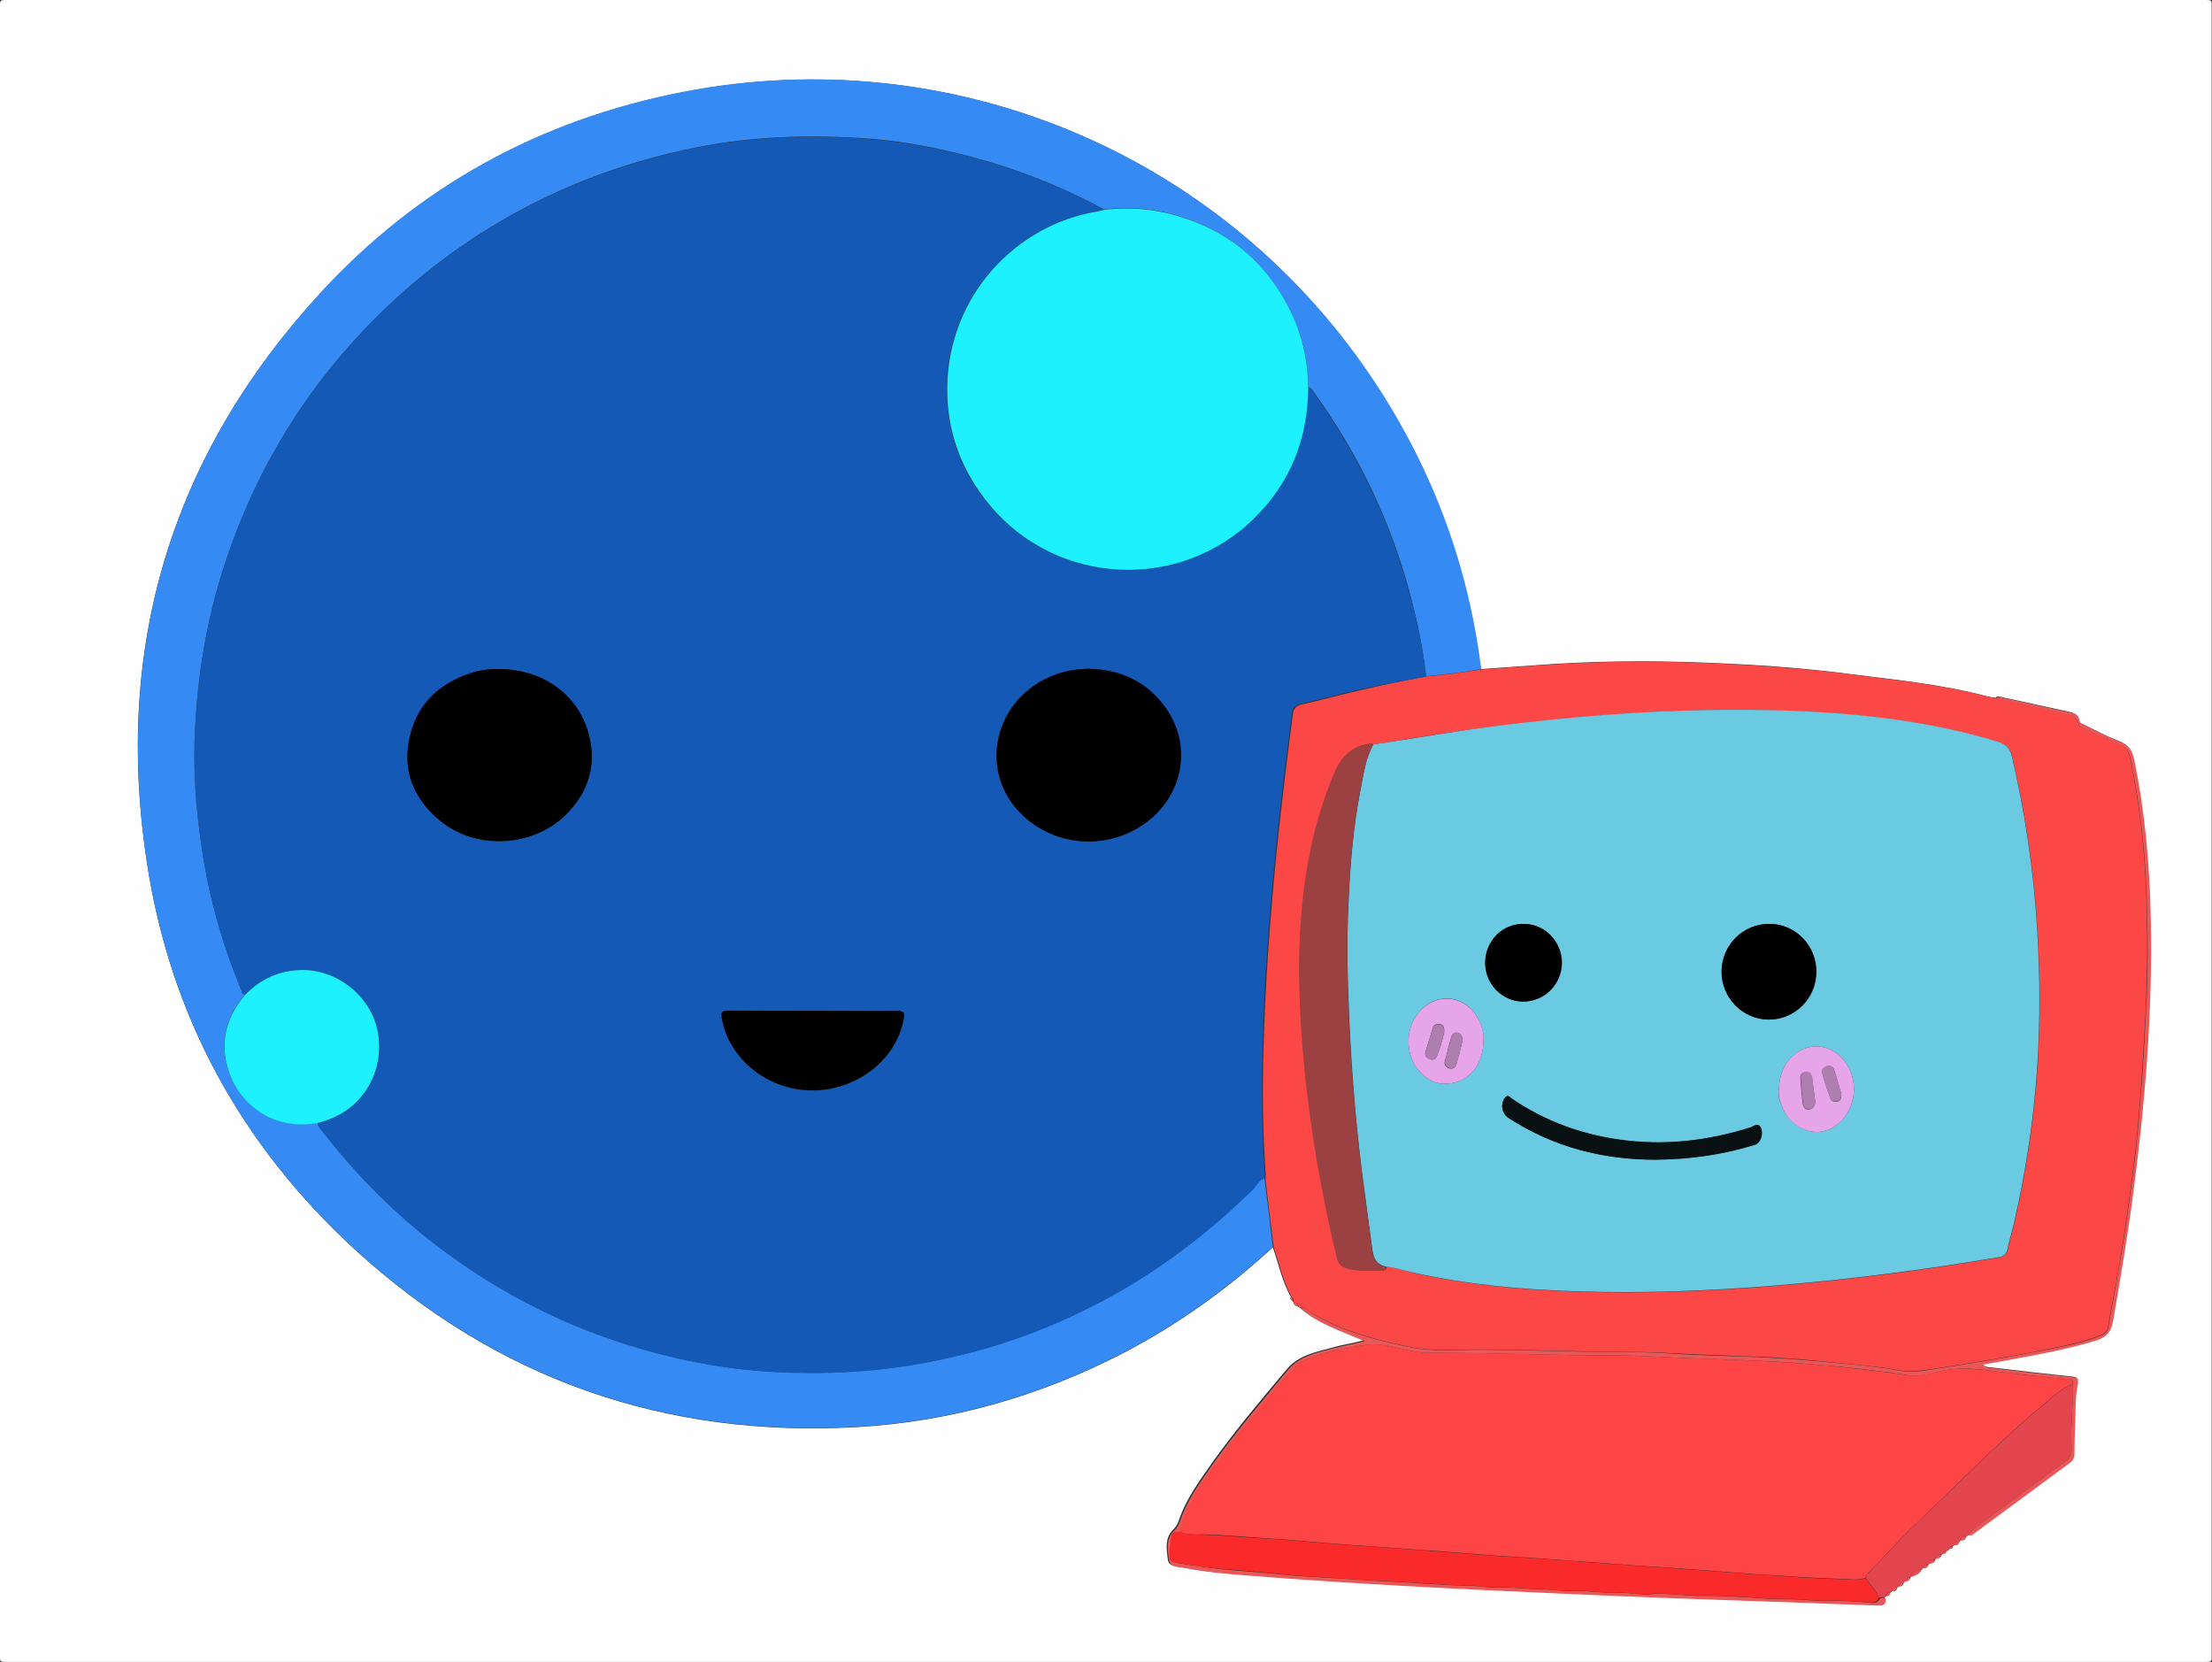 <?xml version="1.0" encoding="utf-8"?>
<!-- Generator: Adobe Illustrator 26.0.1, SVG Export Plug-In . SVG Version: 6.00 Build 0)  -->
<svg version="1.1" id="Calque_1" xmlns="http://www.w3.org/2000/svg" xmlns:xlink="http://www.w3.org/1999/xlink" x="0px" y="0px"
	 viewBox="0 0 686.8 515.9" style="enable-background:new 0 0 686.8 515.9;" xml:space="preserve">
<rect x="0" y="0" width="686.8" height="515.9" fill="#333333" stroke="none"/>
<style type="text/css">
	.st0{fill:#FEFEFE;}
	.st1{fill:#358AF3;}
	.st2{fill:#FC4747;}
	.st3{fill:#E3454F;}
	.st4{fill:#EA5757;}
	.st5{fill:#1459B5;}
	.st6{fill:#1DF1FE;}
	.st7{fill:#6ACAE2;}
	.st8{fill:#9B4141;}
	.st9{fill:#FE4545;}
	.st10{fill:#FA2A2A;}
	.st11{fill:#000001;}
	.st12{fill:#091113;}
	.st13{fill:#E7A5E9;}
	.st14{fill:#AE7EAF;}
</style>
<g>
	<path class="st0" d="M343.4,0c113.9,0,227.9,0,341.8,0c1.3,0,1.5,0.2,1.5,1.3c0,171.1,0,342.2,0,513.3c0,1-0.3,1.3-1.5,1.3
		c-227.9,0-455.8,0-683.7,0c-1.3,0-1.5-0.2-1.5-1.3C0,343.5,0,172.4,0,1.3C0,0.2,0.3,0,1.5,0C115.5,0,229.4,0,343.4,0z M585.4,495.5
		c0.9,0.1,1.3-0.4,1.6-1.2c0.2-0.1,0.4-0.3,0.6-0.4c0.9,0.2,1.3-0.4,1.5-1.1c0.2-0.1,0.3-0.2,0.5-0.4c0.9,0.1,1.3-0.4,1.5-1.2
		c0.2-0.1,0.3-0.2,0.5-0.4c0.9,0.1,1.3-0.4,1.6-1.2c0.2-0.1,0.3-0.2,0.5-0.3c1.3-0.3,2.4-0.9,3-2.2c0.2-0.1,0.4-0.3,0.6-0.4
		c0.9,0.2,1.3-0.4,1.5-1.1c0.2-0.1,0.4-0.2,0.6-0.4c0.9,0.2,1.3-0.4,1.5-1.1c0.2-0.1,0.3-0.2,0.5-0.4c0.9,0.1,1.3-0.4,1.5-1.2
		c0.2-0.1,0.3-0.2,0.5-0.3c0.6,0.2,0.9-0.2,0.9-0.7c0.5-0.1,0.8-0.4,1.1-0.8c0.6,0.1,0.9-0.2,0.9-0.7c0.2-0.1,0.4-0.3,0.6-0.4
		c0.9,0.2,1.3-0.4,1.5-1.1c0.2-0.1,0.4-0.3,0.6-0.4c0.9,0.2,1.3-0.4,1.5-1.1c0.2-0.1,0.4-0.2,0.5-0.4c0.3-0.1,0.7-0.1,0.9-0.2
		c10.2-7.5,20.3-15,30.5-22.5c1-0.7,1.3-1.7,1.4-2.8c0.1-3.1,0.1-6.1,0.2-9.2c0.2-4.1,0-8.2,0.8-12.2c0.4-2.1,0.1-2.2-1.6-2.4
		c-8.3-0.9-16.5-1.8-24.8-2.8c-0.9-0.1-2,0-3-1.1c3.5-0.6,6.8-1.2,10-1.8c8.3-1.5,16.5-3.1,24.6-5.5c3.3-1,5.2-2.6,5.8-6.3
		c2.2-12.8,4.4-25.6,6.1-38.5c3.8-28.6,6.2-57.2,5.6-86.1c-0.4-16.8-1.8-33.4-5.2-49.8c-0.6-2.7-1.7-4.3-4.3-5.3
		c-3.8-1.5-7.4-3.4-11.1-5.2c-0.6-0.3-1.4-0.5-1.5-1.3c-0.2-2-1.7-2.3-3.2-2.7c-6.9-1.5-13.8-3-20.7-4.5c-0.6-0.1-1.3-0.5-1.9,0.2
		c-0.8-0.1-1.7-0.2-2.5-0.4c-13.8-3.7-28-5.1-42.2-6.9c-12.9-1.7-25.8-2.7-38.8-3.3c-17.8-0.9-35.7-1-53.5,0.1
		c-7.6,0.5-15.2,1.1-22.8,1.6c-0.1-0.5-0.2-1-0.3-1.5c-4.3-32.8-15.9-62.9-34.6-90.2C378,47,294.5,12.5,212.1,28.6
		c-44.3,8.6-82.3,29.4-112.8,62.6c-46,50.1-64,109.3-53.7,176.5c7.2,47.5,29.2,87.7,64.6,120.2c44.1,40.3,96.3,58.5,156,55.1
		c29.3-1.7,57-9.7,83-23.2c16.8-8.8,32.1-19.8,46-32.6c1.8,5.2,2.9,10.6,5.6,15.4c-0.3,0.6,0,1,0.5,1.2c0,0.2,0.1,0.2,0.2,0.3
		c0.2,0.8,0.6,1.3,1.4,1.4c0.1,0.2,0.2,0.2,0.4,0.2c5.8,5.2,13.1,7.3,20,10.4c-3.3,0.9-6.5,1.3-9.5,2.2c-5.2,1.4-10.6,2.3-14.4,6.9
		c-7.8,9.3-15.7,18.6-22.7,28.4c-4.1,5.8-8.4,11.6-10.7,18.4c-0.4,1.2-0.9,2-1.8,2.9c-2.6,2.6-2,6-1.6,9.2c0.3,2.3,2.8,2.1,4.6,2.4
		c6.6,1.3,13.3,1.9,20,2.4c31.6,2.5,63.3,4.1,95.1,5.5c12.9,0.6,25.8,1.1,38.6,1.6c20.6,0.8,41.2,1.4,61.8,2.2
		c1.9,0.1,2.8-0.4,2.4-2.4C585.3,495.8,585.4,495.7,585.4,495.5z"/>
	<path class="st1" d="M395.2,387.1c-14,12.8-29.2,23.8-46,32.6c-26,13.5-53.7,21.5-83,23.2c-59.7,3.4-111.9-14.8-156-55.1
		c-35.4-32.4-57.4-72.7-64.6-120.2c-10.2-67.2,7.8-126.4,53.7-176.5c30.5-33.3,68.5-54,112.8-62.6c82.3-16,165.8,18.4,213,87.5
		c18.6,27.3,30.3,57.4,34.6,90.2c0.1,0.5,0.2,1,0.3,1.5c-5.7,1-11.4,1.7-17.2,2.2c-1.3-11-3.7-21.7-6.9-32.2
		c-6.1-19.8-15.2-38.1-27.2-54.9c-0.7-1-1.2-2.2-2.5-2.7c-0.1-7.1-1.3-14-4.2-20.5C394.3,81.7,381,70.5,362,66
		c-6.3-1.5-12.7-1.7-19.2-1c-11.5-6.2-23.5-11.2-36.1-14.9c-13.8-4-27.8-6.8-42.1-7.4c-15.9-0.8-31.8-0.2-47.6,2.9
		c-24.5,4.8-47.3,13.7-68.3,27.2c-16.3,10.5-30.7,23.2-43.2,38c-9.6,11.3-17.7,23.6-24.4,36.8c-5.4,10.8-9.8,22-13.2,33.6
		c-4.7,16.2-7,32.7-7.5,49.5c-0.3,12.3,0.9,24.5,2.9,36.6c2.3,13.7,6.2,26.9,11.5,39.7c0.3,0.7,0.2,1.6,1.3,1.7
		c-6.6,7.8-8.4,16.5-4.2,26c4.2,9.7,14.8,16.1,26.7,13.8c0,1,0.8,1.7,1.3,2.4c9.8,12.6,20.9,24.1,33.5,34
		c18.3,14.4,38.5,25.2,60.8,32.3c14.9,4.7,30.2,7.8,45.7,8.6c9.4,0.5,18.8,0.5,28.2-0.3c9.6-0.8,19.1-2.3,28.5-4.5
		c18-4.2,35-11,51.1-20.2c15.2-8.7,28.8-19.4,41.3-31.6c1.2-1.2,1.8-2.9,3.6-3.5C393.5,372.9,394.4,380,395.2,387.1z"/>
	<path class="st2" d="M442.8,210c5.8-0.5,11.5-1.3,17.2-2.2c7.6-0.5,15.2-1.1,22.8-1.6c17.8-1.1,35.7-1,53.5-0.1
		c13,0.7,25.9,1.6,38.8,3.3c14.1,1.8,28.3,3.2,42.2,6.9c0.8,0.2,1.7,0.3,2.5,0.4c6.9,1.6,13.8,3.2,20.7,4.8c2.1,0.5,4.4,0.6,4.9,3.5
		c0.1,0.4,0.8,0.8,1.4,1c3.7,1.7,7.3,3.5,11.1,5c2.1,0.9,3.1,2.3,3.5,4.5c2.9,14,4.5,28.2,5,42.4c0.4,11.9,0.4,23.9-0.2,35.9
		c-0.5,8.6-0.9,17.2-1.6,25.8c-0.5,6-0.9,12-1.6,17.9c-1.2,9.7-2.5,19.4-4,29c-1.3,8.5-3,16.9-4.5,25.4c-0.2,1.3-0.9,2-2.1,2.5
		c-5.5,2.2-11.3,3.3-17.1,4.5c-11.6,2.4-23.2,4.2-34.9,6c-3.5,0.5-7.1,1.1-10.6,0.5c-8.3-1.5-16.7-2-25.1-2.9
		c-7.7-0.8-15.5-1.3-23.2-1.5c-7.9-0.3-15.9-0.6-23.8-1c-6-0.4-12-0.3-18-0.4c-13.7-0.1-27.3-0.7-41-0.7c-7.2,0-14.4,0.7-21.5-0.9
		c-11.1-2.4-22.1-5.2-31.7-11.6c-0.5-0.4-1.2-0.7-1.9-0.6c-0.2,0-0.3,0-0.4-0.2c-0.1-0.8-0.6-1.3-1.4-1.4c-0.2,0-0.2-0.1-0.2-0.3
		c0.1-0.5,0-1-0.5-1.2c-2.7-4.8-3.8-10.2-5.6-15.4c-0.9-7.1-1.8-14.2-2.6-21.3c0-0.5,0.1-1,0.1-1.5c-0.7-8.9-0.9-17.8-0.9-26.7
		c0.1-22.5,1.6-45,3.7-67.4c1.5-16.2,3.5-32.4,5.6-48.6c0.2-1.7,0.9-2.7,2.7-3.1c6.2-1.4,12.3-3.1,18.6-4.5
		C429.2,212.6,436,211.3,442.8,210z M426.4,231.1c-0.4-0.3-0.8-0.2-1.2-0.2c-5.6,0.8-8.8,4.2-10.9,9.3
		c-7.4,17.6-10.1,36.1-10.7,54.9c-0.2,6.2,0,12.5,0.3,18.8c0.5,11.1,1.6,22,3.1,33c2,14.6,4.8,29,8.2,43.3c0.5,2.2,1.7,3.3,3.9,3.7
		c3.3,0.7,6.6,0.4,9.9,0.5c0.8,0,1.5-0.1,1.6-1.2c2.9,0.3,5.7,1.3,8.6,2c17.1,3.8,34.4,5.3,51.8,5.8c20,0.6,39.9-0.2,59.8-1.8
		c23.4-1.9,46.6-4.9,69.7-8.8c1.7-0.3,2.6-1,2.9-2.6c0.5-2.2,1.2-4.4,1.7-6.7c4.6-19.5,7.3-39.2,8-59.2c0.4-11.2,0.2-22.4-0.5-33.6
		c-1.1-18-3.7-35.8-7.8-53.3c-0.6-2.7-1.9-3.9-4.5-4.7c-21.1-6.4-42.9-8.8-64.8-9.6c-18-0.7-36-0.3-54,1.1
		c-12.7,0.9-25.4,2.2-38,3.8C451,227,438.8,229.2,426.4,231.1z"/>
	<path class="st3" d="M587.5,493.9c-0.2,0.1-0.4,0.3-0.6,0.4c-0.8,0-1.3,0.5-1.6,1.2c0,0.2-0.1,0.3-0.3,0.3c-0.5,0-1.1,0.1-1.6,0.1
		c-0.9-2.4-2.9-4-4.1-6.1c0-0.7,0.3-1.1,0.8-1.5c3-3.1,6-6.2,9-9.4c4.6-4.8,9.4-9.3,14.2-13.9c10.3-10.1,20.6-20.1,31.7-29.4
		c2.7-2.2,5.3-4.8,8.7-6c0,6.7-0.9,13.3-0.5,20c0.1,1.8-0.6,3.1-2,4.1c-7.3,5.4-14.7,10.7-22,16.2c-2.8,2.1-6,3.8-8.2,6.7
		c-0.2,0.1-0.4,0.2-0.5,0.4c-0.8,0-1.3,0.4-1.5,1.1c-0.2,0.1-0.4,0.3-0.6,0.4c-0.8,0-1.2,0.4-1.5,1.1c-0.2,0.1-0.4,0.3-0.6,0.4
		c-0.5,0-0.8,0.2-0.9,0.7c-0.3,0.4-0.6,0.7-1.1,0.8c-0.5,0-0.8,0.2-0.9,0.7c-0.2,0.1-0.3,0.2-0.5,0.3c-0.8,0-1.3,0.4-1.5,1.2
		c-0.2,0.1-0.3,0.2-0.5,0.4c-0.8,0-1.3,0.4-1.5,1.1c-0.2,0.1-0.4,0.2-0.6,0.4c-0.8,0-1.3,0.4-1.5,1.1c-0.2,0.1-0.4,0.3-0.6,0.4
		c-1.2,0.4-2.4,1-3,2.2c-0.2,0.1-0.3,0.2-0.5,0.3c-0.8,0-1.3,0.4-1.6,1.2c-0.2,0.1-0.3,0.2-0.5,0.4c-0.8,0-1.3,0.4-1.5,1.2
		c-0.2,0.1-0.3,0.2-0.5,0.4C588.3,492.8,587.8,493.2,587.5,493.9z"/>
	<path class="st4" d="M611,476.6c2.2-2.9,5.4-4.6,8.2-6.7c7.3-5.5,14.7-10.8,22-16.2c1.4-1,2.1-2.2,2-4.1c-0.4-6.7,0.5-13.3,0.5-20
		c0.1-0.9-0.2-1.5-1.2-1.5c-1.9-0.1-3.9-0.3-5.8-0.5c-5-0.5-10.1-1-15.1-1.7c-6.7-0.9-13.3-1.8-20.1,0c-2.9,0.8-6.1,1.5-9,1
		c-9.5-1.5-19.1-2.5-28.6-3.3c-8.5-0.8-17-1.2-25.6-1.5c-8.3-0.3-16.6-0.5-24.8-1c-6.6-0.4-13.2-0.4-19.8-0.4
		c-16.3-0.1-32.6-0.8-48.9-0.7c-2.5,0-4.9-0.3-7.3-0.8c-4.5-0.9-8.9-2.4-13.5-1.7c-5.8,1-11.7,1.8-17.2,4.1c-1.5,0.6-3,1-4.2,2.2
		c-3.3,3.3-6.2,6.9-9.2,10.5c-4.9,6-9.9,12-14.4,18.3c-5.2,7.1-10.8,14-12.6,22.9c-0.6,0.1-1.4-0.2-1.9,0.5
		c-0.7,0.9-1.4,7.3-0.8,8.2c0.5,0.7,1.1,0.9,1.9,1c4.2,0.6,8.3,1.3,12.5,1.8c6.8,0.7,13.6,1.1,20.4,1.8c3.6,0.4,7.2,0.6,10.8,0.8
		c6.5,0.3,13,0.9,19.5,1.2c5,0.2,10.1,0.6,15.1,0.9c4.4,0.3,8.8,0.5,13.3,0.6c2.4,0,4.7,0.6,7.1,0.5c5-0.2,10,0.5,15,0.6
		c2.8,0,5.6,0.6,8.3,0.5c5.2-0.3,10.3,0.8,15.6,0.6c3-0.2,6.1,0.7,9.1,0.4c5.4-0.6,10.7,0.6,16.1,0.5c6.2-0.1,12.6,0.3,18.9,0.8
		c3.4,0.3,6.7,0.2,10.1,0.3c3.5,0.1,6.9,0.6,10.4,0.5c4.1-0.1,8.2,0,12.3,0.5c1.4,0.2,2.9,0.3,3.7-1.4c0.5,0,1.1-0.1,1.6-0.1
		c0.4,2-0.5,2.5-2.4,2.4c-20.6-0.8-41.2-1.5-61.8-2.2c-12.9-0.5-25.8-1-38.6-1.6c-31.7-1.4-63.4-3-95-5.5c-6.7-0.5-13.4-1.1-20-2.4
		c-1.7-0.3-4.2-0.1-4.6-2.4c-0.5-3.1-1.1-6.6,1.6-9.2c0.9-0.9,1.4-1.8,1.8-2.9c2.3-6.8,6.6-12.6,10.7-18.4
		c7.1-9.9,15-19.1,22.7-28.4c3.8-4.6,9.2-5.5,14.4-6.9c3.1-0.8,6.3-1.3,9.5-2.2c-6.9-3-14.3-5.2-20-10.4c0.7-0.1,1.3,0.2,1.9,0.6
		c9.6,6.5,20.6,9.2,31.7,11.6c7.2,1.6,14.4,0.9,21.5,0.9c13.7,0,27.3,0.6,41,0.7c6,0,12,0,18,0.4c7.9,0.5,15.9,0.8,23.8,1
		c7.8,0.3,15.5,0.8,23.2,1.5c8.4,0.8,16.8,1.4,25.1,2.9c3.5,0.6,7.1,0.1,10.6-0.5c11.7-1.8,23.3-3.7,34.9-6
		c5.8-1.2,11.6-2.2,17.1-4.5c1.2-0.5,1.9-1.2,2.1-2.5c1.5-8.5,3.1-16.9,4.5-25.4c1.5-9.7,2.8-19.3,4-29c0.7-5.9,1.1-11.9,1.6-17.9
		c0.8-8.6,1.1-17.2,1.6-25.8c0.7-12,0.6-23.9,0.2-35.9c-0.5-14.2-2.1-28.4-5-42.4c-0.4-2.2-1.4-3.6-3.5-4.5c-3.8-1.5-7.4-3.3-11.1-5
		c-0.5-0.2-1.3-0.6-1.4-1c-0.5-2.9-2.8-3-4.9-3.5c-6.9-1.6-13.8-3.2-20.7-4.8c0.5-0.7,1.2-0.4,1.9-0.2c6.9,1.5,13.8,3,20.7,4.5
		c1.5,0.3,3,0.7,3.2,2.7c0.1,0.8,0.9,1,1.5,1.3c3.7,1.8,7.3,3.7,11.1,5.2c2.6,1,3.8,2.7,4.3,5.3c3.4,16.4,4.9,33.1,5.2,49.8
		c0.6,28.9-1.8,57.5-5.6,86.1c-1.7,12.9-3.9,25.7-6.1,38.5c-0.6,3.8-2.5,5.4-5.8,6.3c-8.1,2.4-16.3,4-24.6,5.5
		c-3.2,0.6-6.5,1.2-10,1.8c1,1.1,2.1,1,3,1.1c8.3,1,16.5,1.9,24.8,2.8c1.6,0.2,2,0.2,1.6,2.4c-0.8,3.9-0.6,8.1-0.8,12.2
		c-0.1,3-0.2,6.1-0.2,9.2c0,1.2-0.4,2.1-1.4,2.8c-10.2,7.5-20.3,15-30.5,22.5C611.7,476.6,611.3,476.5,611,476.6z"/>
	<path class="st4" d="M593.6,489.4c0.6-1.3,1.8-1.8,3-2.2C596.1,488.5,595,489.1,593.6,489.4z"/>
	<path class="st4" d="M401.6,404.1c0.8,0.1,1.3,0.6,1.4,1.4C402.2,405.4,401.8,404.9,401.6,404.1z"/>
	<path class="st4" d="M608.9,478.1c0.2-0.7,0.7-1.1,1.5-1.1C610.2,477.7,609.8,478.3,608.9,478.1z"/>
	<path class="st4" d="M606.9,479.6c0.2-0.7,0.7-1.1,1.5-1.1C608.2,479.3,607.8,479.8,606.9,479.6z"/>
	<path class="st4" d="M601.3,483.8c0.2-0.8,0.7-1.2,1.5-1.2C602.6,483.4,602.2,483.9,601.3,483.8z"/>
	<path class="st4" d="M599.3,485.3c0.2-0.8,0.7-1.1,1.5-1.1C600.5,484.9,600.2,485.4,599.3,485.3z"/>
	<path class="st4" d="M597.2,486.8c0.2-0.7,0.7-1.1,1.5-1.1C598.5,486.4,598.1,486.9,597.2,486.8z"/>
	<path class="st4" d="M591.6,490.9c0.2-0.8,0.7-1.2,1.6-1.2C592.9,490.5,592.5,491,591.6,490.9z"/>
	<path class="st4" d="M589.6,492.4c0.2-0.8,0.7-1.2,1.5-1.2C590.9,492,590.5,492.6,589.6,492.4z"/>
	<path class="st4" d="M587.5,493.9c0.2-0.8,0.7-1.1,1.5-1.1C588.8,493.5,588.4,494.1,587.5,493.9z"/>
	<path class="st4" d="M585.4,495.5c0.3-0.7,0.8-1.2,1.6-1.2C586.8,495.1,586.3,495.6,585.4,495.5z"/>
	<path class="st4" d="M400.8,402.6c0.6,0.2,0.6,0.7,0.5,1.2C400.9,403.5,400.5,403.2,400.8,402.6z"/>
	<path class="st4" d="M605.4,480.8c0.1-0.5,0.5-0.7,0.9-0.7C606.3,480.6,606,480.9,605.4,480.8z"/>
	<path class="st4" d="M603.3,482.3c0.1-0.5,0.5-0.7,0.9-0.7C604.2,482.1,603.9,482.4,603.3,482.3z"/>
	<path class="st5" d="M442.8,210c-6.8,1.3-13.7,2.5-20.4,4c-6.2,1.4-12.4,3.1-18.6,4.5c-1.8,0.4-2.5,1.4-2.7,3.1
		c-2.1,16.2-4.1,32.3-5.6,48.6c-2.1,22.4-3.6,44.8-3.7,67.4c0,8.9,0.2,17.8,0.9,26.7c0,0.5-0.1,1-0.1,1.5c-1.8,0.6-2.4,2.4-3.6,3.5
		c-12.5,12.2-26.1,22.9-41.3,31.6c-16.1,9.2-33.1,16-51.1,20.2c-9.4,2.2-18.9,3.8-28.5,4.5c-9.4,0.8-18.9,0.8-28.2,0.3
		c-15.6-0.9-30.8-3.9-45.7-8.6c-22.2-7.1-42.5-17.9-60.8-32.3c-12.6-9.9-23.6-21.3-33.5-34c-0.5-0.7-1.3-1.4-1.3-2.4
		c1-0.3,2.1-0.6,3.2-1c11-3.8,17.5-14.9,15.6-26.7c-1.7-11-12-19.7-23.3-19.8c-7.1,0-13,2.7-18,7.7c-1-0.1-1-1-1.3-1.7
		c-5.3-12.8-9.2-26-11.5-39.7c-2-12.1-3.3-24.3-2.9-36.6c0.5-16.8,2.8-33.3,7.5-49.5c3.4-11.6,7.7-22.8,13.2-33.6
		c6.7-13.2,14.8-25.5,24.4-36.8c12.5-14.8,26.8-27.5,43.2-38c21-13.5,43.8-22.4,68.3-27.2c15.8-3.1,31.7-3.7,47.6-2.9
		c14.3,0.7,28.3,3.4,42.1,7.4c12.6,3.7,24.6,8.7,36.1,14.9c-0.7,0.2-1.3,0.4-2,0.5c-25.4,4.1-46.3,26-46.8,54.4
		c-0.2,13.8,4.2,26.2,13.2,36.8c21.1,25.2,59.4,27,82.5,3.7c11.1-11.1,16.3-24.7,16.4-40.3c1.3,0.5,1.8,1.7,2.5,2.7
		c12,16.9,21.1,35.2,27.2,54.9C439.1,188.3,441.5,199.1,442.8,210z M337.9,207.6c-3.2,0.1-6.8,0.5-10.2,1.8
		c-19.4,7-24.7,30.7-9.7,44.2c10.6,9.5,26.8,10.2,38.2,1.4c11.7-9,13.8-24.8,4.8-36.4C355.3,211.2,347.5,207.8,337.9,207.6z
		 M154.9,207.7c-2-0.1-4.5,0.1-6.9,0.7c-10.5,2.9-18.1,9.2-20.7,20c-2.6,10.7,1,19.6,9.5,26.5c11.2,9.1,28.6,8.2,38.9-2
		c6.2-6.1,9.1-13.5,7.7-22.2C181.2,217,169.7,207.7,154.9,207.7z M252.6,313.8c-8.8,0-17.7,0-26.5,0c-1.9,0-2.4,0.7-2,2.4
		c0.5,1.9,0.9,3.8,1.7,5.6c5.5,12.3,19.5,19.1,33.1,16c11.3-2.6,20-11.2,21.7-21.5c0.3-2,0-2.4-2-2.4
		C270,313.8,261.3,313.8,252.6,313.8z"/>
	<path class="st6" d="M406.2,120.2c-0.1,15.6-5.3,29.2-16.4,40.3c-23.2,23.3-61.5,21.5-82.5-3.7c-8.9-10.7-13.4-23-13.2-36.8
		c0.5-28.4,21.4-50.3,46.8-54.4c0.7-0.1,1.3-0.3,2-0.5c6.4-0.7,12.8-0.5,19.2,1c19,4.5,32.3,15.7,40,33.6
		C404.8,106.2,406.1,113.1,406.2,120.2z"/>
	<path class="st6" d="M76.1,308.8c4.9-5,10.9-7.7,18-7.7c11.3,0.1,21.6,8.8,23.3,19.8c1.9,11.8-4.7,22.9-15.6,26.7
		c-1,0.4-2.1,0.7-3.2,1c-12,2.3-22.5-4.1-26.7-13.8C67.8,325.3,69.5,316.6,76.1,308.8z"/>
	<path class="st7" d="M426.4,231.1c12.3-1.8,24.6-4,37-5.6c12.6-1.6,25.3-2.9,38-3.8c18-1.3,36-1.7,54-1.1
		c21.9,0.8,43.7,3.2,64.8,9.6c2.6,0.8,3.9,2.1,4.5,4.7c4.1,17.6,6.7,35.3,7.8,53.3c0.7,11.2,0.9,22.4,0.5,33.6
		c-0.7,20-3.4,39.7-8,59.2c-0.5,2.2-1.2,4.4-1.7,6.7c-0.3,1.7-1.3,2.4-2.9,2.6c-23.1,3.9-46.3,6.9-69.7,8.8
		c-19.9,1.6-39.9,2.4-59.8,1.8c-17.4-0.5-34.7-2-51.8-5.8c-2.9-0.6-5.7-1.6-8.6-1.9c-3.9-0.7-4.2-3.6-4.6-6.8
		c-0.7-5.5-1.5-10.9-2.2-16.4c-2.5-18.1-4-36.2-4.8-54.5c-0.5-11.7-0.8-23.4-0.2-35.1c0.5-12,1.5-23.9,3.8-35.6
		C423.4,240.2,424,235.4,426.4,231.1z M549.4,286.8c-8.1,0-14.7,6.4-14.8,14.6c-0.1,8.2,6.5,15.1,14.7,15.1
		c8.1,0,14.7-6.6,14.7-14.8C564,293.5,557.5,286.8,549.4,286.8z M513.9,360c10.8-0.1,21-1.5,31-4.6c1.7-0.5,2.8-3.4,1.8-5.3
		c-0.8-1.7-2.1-0.4-3.1-0.1c-13.4,4.2-27,5.8-41,3.8c-12-1.8-23.2-5.9-33.2-12.7c-0.6-0.4-1.2-1.5-2.1-0.3c-1.5,2-1.1,4.9,1.1,6.3
		C482.4,356.1,497.8,359.9,513.9,360z M473.1,286.8c-6.6,0-11.9,5.3-11.9,12c-0.1,6.7,5.2,12.1,11.8,12.1c6.6,0,11.9-5.3,12-12
		C484.9,292.2,479.6,286.8,473.1,286.8z M460.6,322.9c0.2-1.9-0.4-3.8-1.2-5.7c-3.6-8.5-13.8-9.8-19.3-2.4
		c-3.7,4.9-3.7,12.3,0.1,17.1c2,2.5,4.5,4.4,7.9,4.5C455.4,336.7,460.6,331.1,460.6,322.9z M552.3,339c-0.2,1.5,0.5,3.5,1.4,5.4
		c2.1,4.7,7.3,7.5,11.6,6.9c8.5-1.2,13.6-12.6,7.9-21.2c-4.7-7.1-14-7-18.7,0.2C553,332.7,552.4,335.4,552.3,339z"/>
	<path class="st8" d="M426.4,231.1c-2.4,4.3-3.1,9.1-4,13.8c-2.3,11.8-3.2,23.7-3.8,35.6c-0.5,11.7-0.3,23.4,0.2,35.1
		c0.8,18.2,2.4,36.4,4.8,54.5c0.8,5.5,1.5,10.9,2.2,16.4c0.4,3.1,0.8,6.1,4.6,6.8c0,1.1-0.7,1.2-1.6,1.2c-3.3-0.1-6.6,0.2-9.9-0.5
		c-2.2-0.5-3.4-1.5-3.9-3.7c-3.4-14.3-6.2-28.7-8.2-43.3c-1.5-11-2.6-22-3.1-33c-0.3-6.3-0.5-12.5-0.3-18.8
		c0.6-18.9,3.3-37.3,10.7-54.9c2.1-5.1,5.3-8.5,10.9-9.3C425.7,230.8,426.1,230.8,426.4,231.1z"/>
	<path class="st9" d="M366.3,475.5c1.8-9,7.5-15.8,12.6-22.9c4.6-6.3,9.5-12.3,14.4-18.3c2.9-3.6,5.9-7.2,9.2-10.5
		c1.2-1.2,2.8-1.6,4.2-2.2c5.5-2.2,11.4-3.1,17.2-4.1c4.6-0.8,9.1,0.8,13.5,1.7c2.4,0.5,4.8,0.8,7.3,0.8c16.3-0.2,32.6,0.6,48.9,0.7
		c6.6,0,13.2,0,19.8,0.4c8.3,0.5,16.6,0.7,24.8,1c8.5,0.3,17.1,0.8,25.6,1.5c9.6,0.9,19.1,1.9,28.6,3.3c2.9,0.4,6.1-0.3,9-1
		c6.7-1.8,13.4-0.8,20.1,0c5,0.7,10.1,1.2,15.1,1.7c1.9,0.2,3.9,0.4,5.8,0.5c1.1,0.1,1.3,0.7,1.2,1.5c-3.4,1.2-6,3.8-8.7,6
		c-11.1,9.2-21.3,19.3-31.7,29.4c-4.7,4.6-9.6,9.1-14.2,13.9c-3,3.1-5.9,6.3-9,9.4c-0.4,0.4-0.8,0.9-0.8,1.5c-1.3,0.4-2.6,0.6-4,0.5
		c-7.1-0.4-14.2-0.5-21.3-1.1c-2.9-0.3-5.7-0.2-8.6-0.5c-8.8-0.7-17.5-1.4-26.2-2c-5.8-0.4-11.6-0.7-17.4-1.2
		c-9.1-0.7-18.2-1.3-27.3-2c-2.9-0.2-5.7-0.3-8.6-0.5c-8.4-0.6-16.8-1.4-25.2-1.9c-5.5-0.4-11-0.8-16.4-1.2
		c-10.5-0.6-21-1.8-31.5-2.4c-6.3-0.4-12.6-1.1-19-1.2C371.3,476.3,368.7,476.6,366.3,475.5z"/>
	<path class="st10" d="M366.3,475.5c2.4,1.1,5,0.8,7.5,0.9c6.3,0.2,12.7,0.9,19,1.2c10.5,0.6,21,1.8,31.5,2.4
		c5.5,0.3,11,0.8,16.4,1.2c8.4,0.6,16.8,1.3,25.2,1.9c2.9,0.2,5.7,0.3,8.6,0.5c9.1,0.6,18.2,1.3,27.3,2c5.8,0.4,11.6,0.8,17.4,1.2
		c8.8,0.6,17.5,1.3,26.2,2c2.9,0.2,5.7,0.2,8.6,0.5c7.1,0.6,14.2,0.8,21.3,1.1c1.4,0.1,2.7-0.1,4-0.5c1.2,2.2,3.2,3.8,4.1,6.1
		c-0.7,1.7-2.2,1.5-3.7,1.4c-4.1-0.4-8.2-0.6-12.3-0.5c-3.5,0.1-6.9-0.4-10.4-0.5c-3.3-0.1-6.7,0-10.1-0.3
		c-6.3-0.5-12.6-0.9-18.9-0.8c-5.4,0.1-10.7-1-16.1-0.5c-3,0.3-6.1-0.5-9.1-0.4c-5.2,0.3-10.3-0.9-15.6-0.6
		c-2.8,0.2-5.6-0.4-8.3-0.5c-5,0-10-0.8-15-0.6c-2.3,0.1-4.7-0.4-7.1-0.5c-4.4-0.1-8.9-0.3-13.3-0.6c-5-0.3-10-0.7-15.1-0.9
		c-6.5-0.2-13-0.9-19.5-1.2c-3.6-0.2-7.2-0.4-10.8-0.8c-6.8-0.8-13.6-1.2-20.4-1.8c-4.2-0.4-8.3-1.2-12.5-1.8
		c-0.8-0.1-1.5-0.3-1.9-1c-0.6-0.9,0.1-7.4,0.8-8.2C364.9,475.3,365.6,475.6,366.3,475.5z"/>
	<path class="st11" d="M337.9,207.6c9.6,0.2,17.4,3.6,23.2,11c9.1,11.5,6.9,27.4-4.8,36.4c-11.4,8.8-27.6,8.2-38.2-1.4
		c-15-13.5-9.7-37.2,9.7-44.2C331.2,208.1,334.7,207.7,337.9,207.6z"/>
	<path class="st11" d="M154.9,207.7c14.8,0,26.3,9.3,28.5,23c1.4,8.6-1.5,16-7.7,22.2c-10.3,10.1-27.8,11-38.9,2
		c-8.4-6.9-12.1-15.8-9.5-26.5c2.6-10.8,10.2-17.1,20.7-20C150.4,207.8,152.9,207.6,154.9,207.7z"/>
	<path class="st11" d="M252.6,313.8c8.7,0,17.3,0.1,26,0c2,0,2.4,0.5,2,2.4c-1.8,10.3-10.4,18.9-21.7,21.5
		c-13.5,3.1-27.5-3.6-33.1-16c-0.8-1.8-1.3-3.7-1.7-5.6c-0.4-1.7,0-2.4,2-2.4C235,313.8,243.8,313.8,252.6,313.8z"/>
	<path class="st11" d="M549.4,286.8c8.1,0,14.6,6.8,14.5,14.9c-0.1,8.2-6.7,14.8-14.7,14.8c-8.2,0-14.8-6.8-14.7-15.1
		C534.7,293.2,541.3,286.7,549.4,286.8z"/>
	<path class="st12" d="M513.9,360c-16.1,0-31.5-3.8-45.5-13c-2.1-1.4-2.6-4.3-1.1-6.3c0.9-1.1,1.5-0.1,2.1,0.3
		c10.1,6.9,21.2,11,33.2,12.7c13.9,2,27.6,0.5,41-3.8c0.9-0.3,2.2-1.6,3.1,0.1c0.9,1.9-0.1,4.8-1.8,5.3
		C535,358.4,524.8,359.9,513.9,360z"/>
	<path class="st11" d="M473.1,286.8c6.6,0,11.8,5.5,11.8,12.1c-0.1,6.7-5.4,12-12,12c-6.5,0-11.8-5.5-11.8-12.1
		C461.2,292,466.5,286.7,473.1,286.8z"/>
	<path class="st13" d="M460.6,322.9c0,8.2-5.2,13.8-12.5,13.5c-3.4-0.1-5.9-2-7.9-4.5c-3.8-4.8-3.8-12.2-0.1-17.1
		c5.5-7.3,15.7-6,19.3,2.4C460.2,319,460.8,321,460.6,322.9z M448.4,320.4c0.1-1.4-0.1-2.2-1.3-2.5c-1.1-0.2-2,0.2-2.3,1.4
		c-0.7,2.4-1.5,4.8-2.2,7.2c-0.4,1.2,0.4,1.9,1.4,2.3c1,0.4,1.8-0.1,2.1-0.9C447.1,325.5,447.9,322.8,448.4,320.4z M454.1,323
		c0-1.2-0.4-2.1-1.5-2.4c-1.2-0.3-1.8,0.6-2.1,1.7c-0.7,2.3-1.2,4.7-1.9,7.1c-0.3,1.1,0.3,1.8,1.2,2.2c1.1,0.4,2.1-0.1,2.4-1.2
		C452.9,328,453.5,325.5,454.1,323z"/>
	<path class="st13" d="M552.3,339c0.1-3.6,0.7-6.3,2.2-8.7c4.7-7.2,13.9-7.3,18.7-0.2c5.7,8.6,0.6,20-7.9,21.2
		c-4.4,0.6-9.6-2.2-11.6-6.9C552.8,342.5,552.2,340.4,552.3,339z M571.7,339.5c-0.7-2.2-1.4-4.9-2.3-7.6c-0.3-0.8-1.2-1.2-2.1-0.9
		c-1,0.3-1.8,1.1-1.5,2.1c0.7,2.7,1.6,5.3,2.5,7.9c0.4,1.1,1.4,1.1,2.3,0.9C571.5,341.6,571.8,341,571.7,339.5z M563.6,341.8
		c-0.3-2.4-0.7-4.9-1-7.3c-0.2-1-0.8-1.8-1.9-1.7c-1.2,0.1-1.8,0.8-1.7,2.1c0.2,2.5,0.4,5.1,0.7,7.6c0.2,1.1,0.8,2.2,2.2,1.9
		C563.2,344.1,563.6,343.1,563.6,341.8z"/>
	<path class="st14" d="M448.4,320.4c-0.5,2.4-1.3,5-2.3,7.6c-0.3,0.8-1.1,1.3-2.1,0.9c-1-0.4-1.7-1.1-1.4-2.3
		c0.7-2.4,1.5-4.8,2.2-7.2c0.4-1.2,1.2-1.6,2.3-1.4C448.2,318.2,448.4,319.1,448.4,320.4z"/>
	<path class="st14" d="M454.1,323c-0.6,2.5-1.1,4.9-1.8,7.3c-0.3,1.1-1.3,1.6-2.4,1.2c-0.9-0.3-1.5-1.1-1.2-2.2
		c0.6-2.4,1.2-4.7,1.9-7.1c0.3-1,0.9-2,2.1-1.7C453.6,320.9,454.1,321.9,454.1,323z"/>
	<path class="st14" d="M571.7,339.5c0,1.5-0.3,2.1-1.2,2.3c-1,0.2-2,0.2-2.3-0.9c-0.9-2.6-1.8-5.2-2.5-7.9c-0.2-0.9,0.5-1.8,1.5-2.1
		c0.9-0.3,1.9,0.2,2.1,0.9C570.4,334.6,571.1,337.3,571.7,339.5z"/>
	<path class="st14" d="M563.6,341.8c0.1,1.2-0.4,2.2-1.6,2.5c-1.4,0.3-2.1-0.7-2.2-1.9c-0.3-2.5-0.5-5-0.7-7.6
		c-0.1-1.2,0.5-2,1.7-2.1c1.1-0.1,1.7,0.7,1.9,1.7C562.9,337,563.2,339.4,563.6,341.8z"/>
</g>
</svg>
